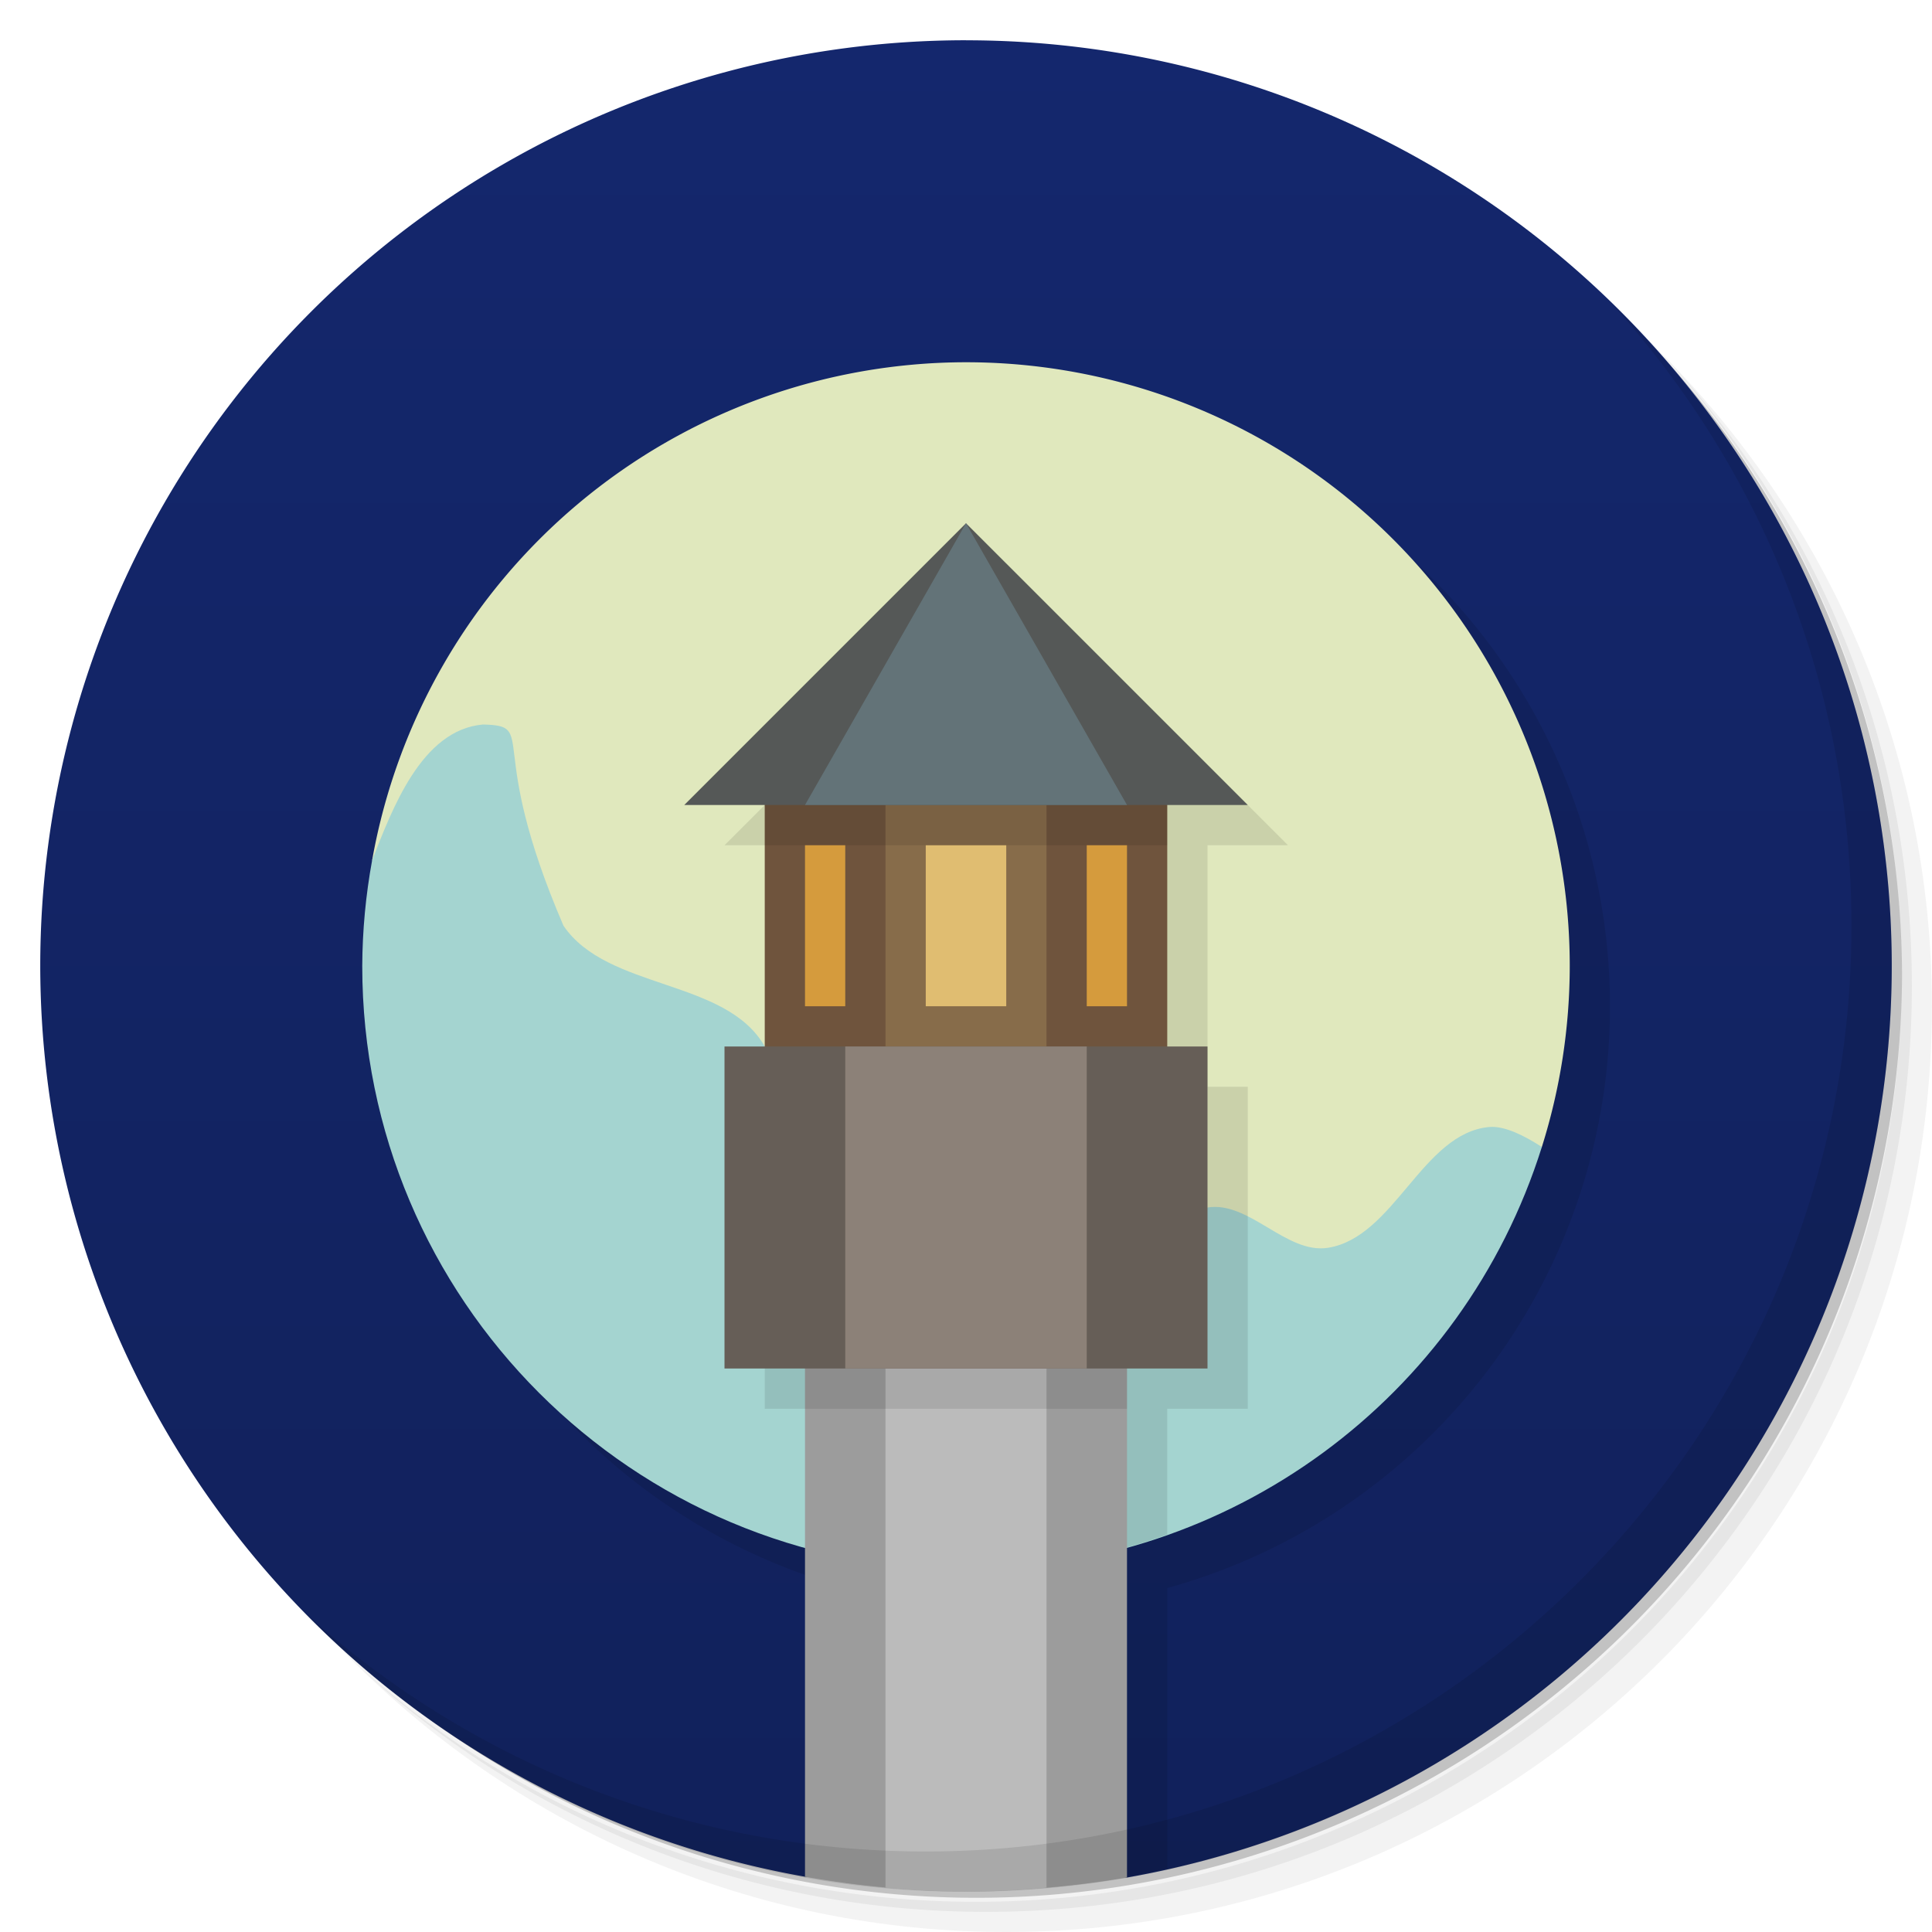 <svg version="1.1" viewBox="0 0 48 48" xmlns="http://www.w3.org/2000/svg">
 <defs>
  <linearGradient id="bg" x2="0" y1="1" y2="47" gradientUnits="userSpaceOnUse">
   <stop style="stop-color:#14276d" offset="0"/>
   <stop style="stop-color:#11215b" offset="1"/>
  </linearGradient>
 </defs>
 <path d="m36.31 5c5.859 4.062 9.688 10.831 9.688 18.5 0 12.426-10.07 22.5-22.5 22.5-7.669 0-14.438-3.828-18.5-9.688 1.037 1.822 2.306 3.499 3.781 4.969 4.085 3.712 9.514 5.969 15.469 5.969 12.703 0 23-10.298 23-23 0-5.954-2.256-11.384-5.969-15.469-1.469-1.475-3.147-2.744-4.969-3.781zm4.969 3.781c3.854 4.113 6.219 9.637 6.219 15.719 0 12.703-10.297 23-23 23-6.081 0-11.606-2.364-15.719-6.219 4.16 4.144 9.883 6.719 16.219 6.719 12.703 0 23-10.298 23-23 0-6.335-2.575-12.06-6.719-16.219z" style="opacity:.05"/>
 <path d="m41.28 8.781c3.712 4.085 5.969 9.514 5.969 15.469 0 12.703-10.297 23-23 23-5.954 0-11.384-2.256-15.469-5.969 4.113 3.854 9.637 6.219 15.719 6.219 12.703 0 23-10.298 23-23 0-6.081-2.364-11.606-6.219-15.719z" style="opacity:.1"/>
 <path d="m31.25 2.375c8.615 3.154 14.75 11.417 14.75 21.13 0 12.426-10.07 22.5-22.5 22.5-9.708 0-17.971-6.135-21.12-14.75a23 23 0 0 0 44.875-7 23 23 0 0 0-16-21.875z" style="opacity:.2"/>
 <path d="m24 1a23 23 0 0 0-23 23 23 23 0 0 0 19 22.627l7.998 0.02h0.002a23 23 0 0 0 19-22.646 23 23 0 0 0-23-23z" style="fill:url(#bg)"/>
 <path d="m25 10a15 15 0 0 0-15 15 15 15 0 0 0 11 14.441v7.338a23 23 0 0 0 3 0.221 23 23 0 0 0 5-0.578v-6.967a15 15 0 0 0 11-14.455 15 15 0 0 0-15-15z" style="opacity:.1"/>
 <path d="m24 9a15 15 0 0 0-14.754 12.369l10.754 13.631 15-3 3.307-3.502v-0.002a15 15 0 0 0 0.693-4.496 15 15 0 0 0-15-15z" style="fill:#e0e8bd"/>
 <path d="m12 18c-1.539 0.133-2.264 2.13-2.754 3.369-0.159 0.868-0.242 1.748-0.246 2.631 0 8.284 6.716 15 15 15 6.551-0.002 12.343-4.254 14.307-10.504-0.415-0.269-0.921-0.531-1.307-0.496-1.66 0.15-2.355 2.733-4 3-1.04 0.169-1.96-1.169-3-1-1.645 0.267-2.409 3.497-4 3-1.006-0.314-0.145-2.384-1-3-1.623-1.169-4.586 1.414-6 0-0.943-0.943 0.657-2.84 0-4-0.958-1.691-3.906-1.393-5-3-1.964-4.564-0.615-4.967-2-5z" style="fill:#a4d4d0"/>
 <path d="m25 14-7 7h2v6h-1v8h2v3.695a15 15 0 0 0 3 0.305 15 15 0 0 0 5-0.875v-3.125h2v-8h-1v-6h2l-7-7z" style="opacity:.1;paint-order:stroke fill markers"/>
 <path d="m20 28v18.627a23 23 0 0 0 2.086 0.273l3.904-0.002h0.01a23 23 0 0 0 2-0.252v-18.646h-8z" style="fill:#9c9c9c;paint-order:stroke fill markers"/>
 <path d="m22 34v12.9a23 23 0 0 0 2 0.1 23 23 0 0 0 2-0.102v-12.898h-4z" style="fill:#bbb;paint-order:stroke fill markers"/>
 <path d="m40.03 7.531c3.712 4.084 5.969 9.514 5.969 15.469 0 12.703-10.297 23-23 23-5.954 0-11.384-2.256-15.469-5.969 4.178 4.291 10.01 6.969 16.469 6.969 12.703 0 23-10.298 23-23 0-6.462-2.677-12.291-6.969-16.469z" style="opacity:.1"/>
 <rect x="19" y="19" width="10" height="8" style="fill:#6f543d;paint-order:stroke fill markers;stroke-width:1.195"/>
 <rect x="22" y="20" width="4" height="6" style="fill:#876c4a;paint-order:stroke fill markers"/>
 <rect x="23" y="21" width="2" height="4" style="fill:#e0bd71;paint-order:stroke fill markers"/>
 <path d="m20 19-1 1v1h10v-2h-9zm0 13v3h8v-3h-8z" style="opacity:.1"/>
 <path d="m17 20h14l-7-7z" style="fill:#555857"/>
 <rect x="18" y="26" width="12" height="8" style="fill:#665e57;paint-order:stroke fill markers;stroke-width:1.171"/>
 <path d="m20 20 4-7 4 7z" style="fill:#637378"/>
 <rect x="21" y="26" width="6" height="8" style="fill:#8c8178;paint-order:stroke fill markers"/>
 <path d="m20 21v4h1v-4h-1zm7 0v4h1v-4h-1z" style="fill:#d59b3d;paint-order:stroke fill markers"/>
</svg>
